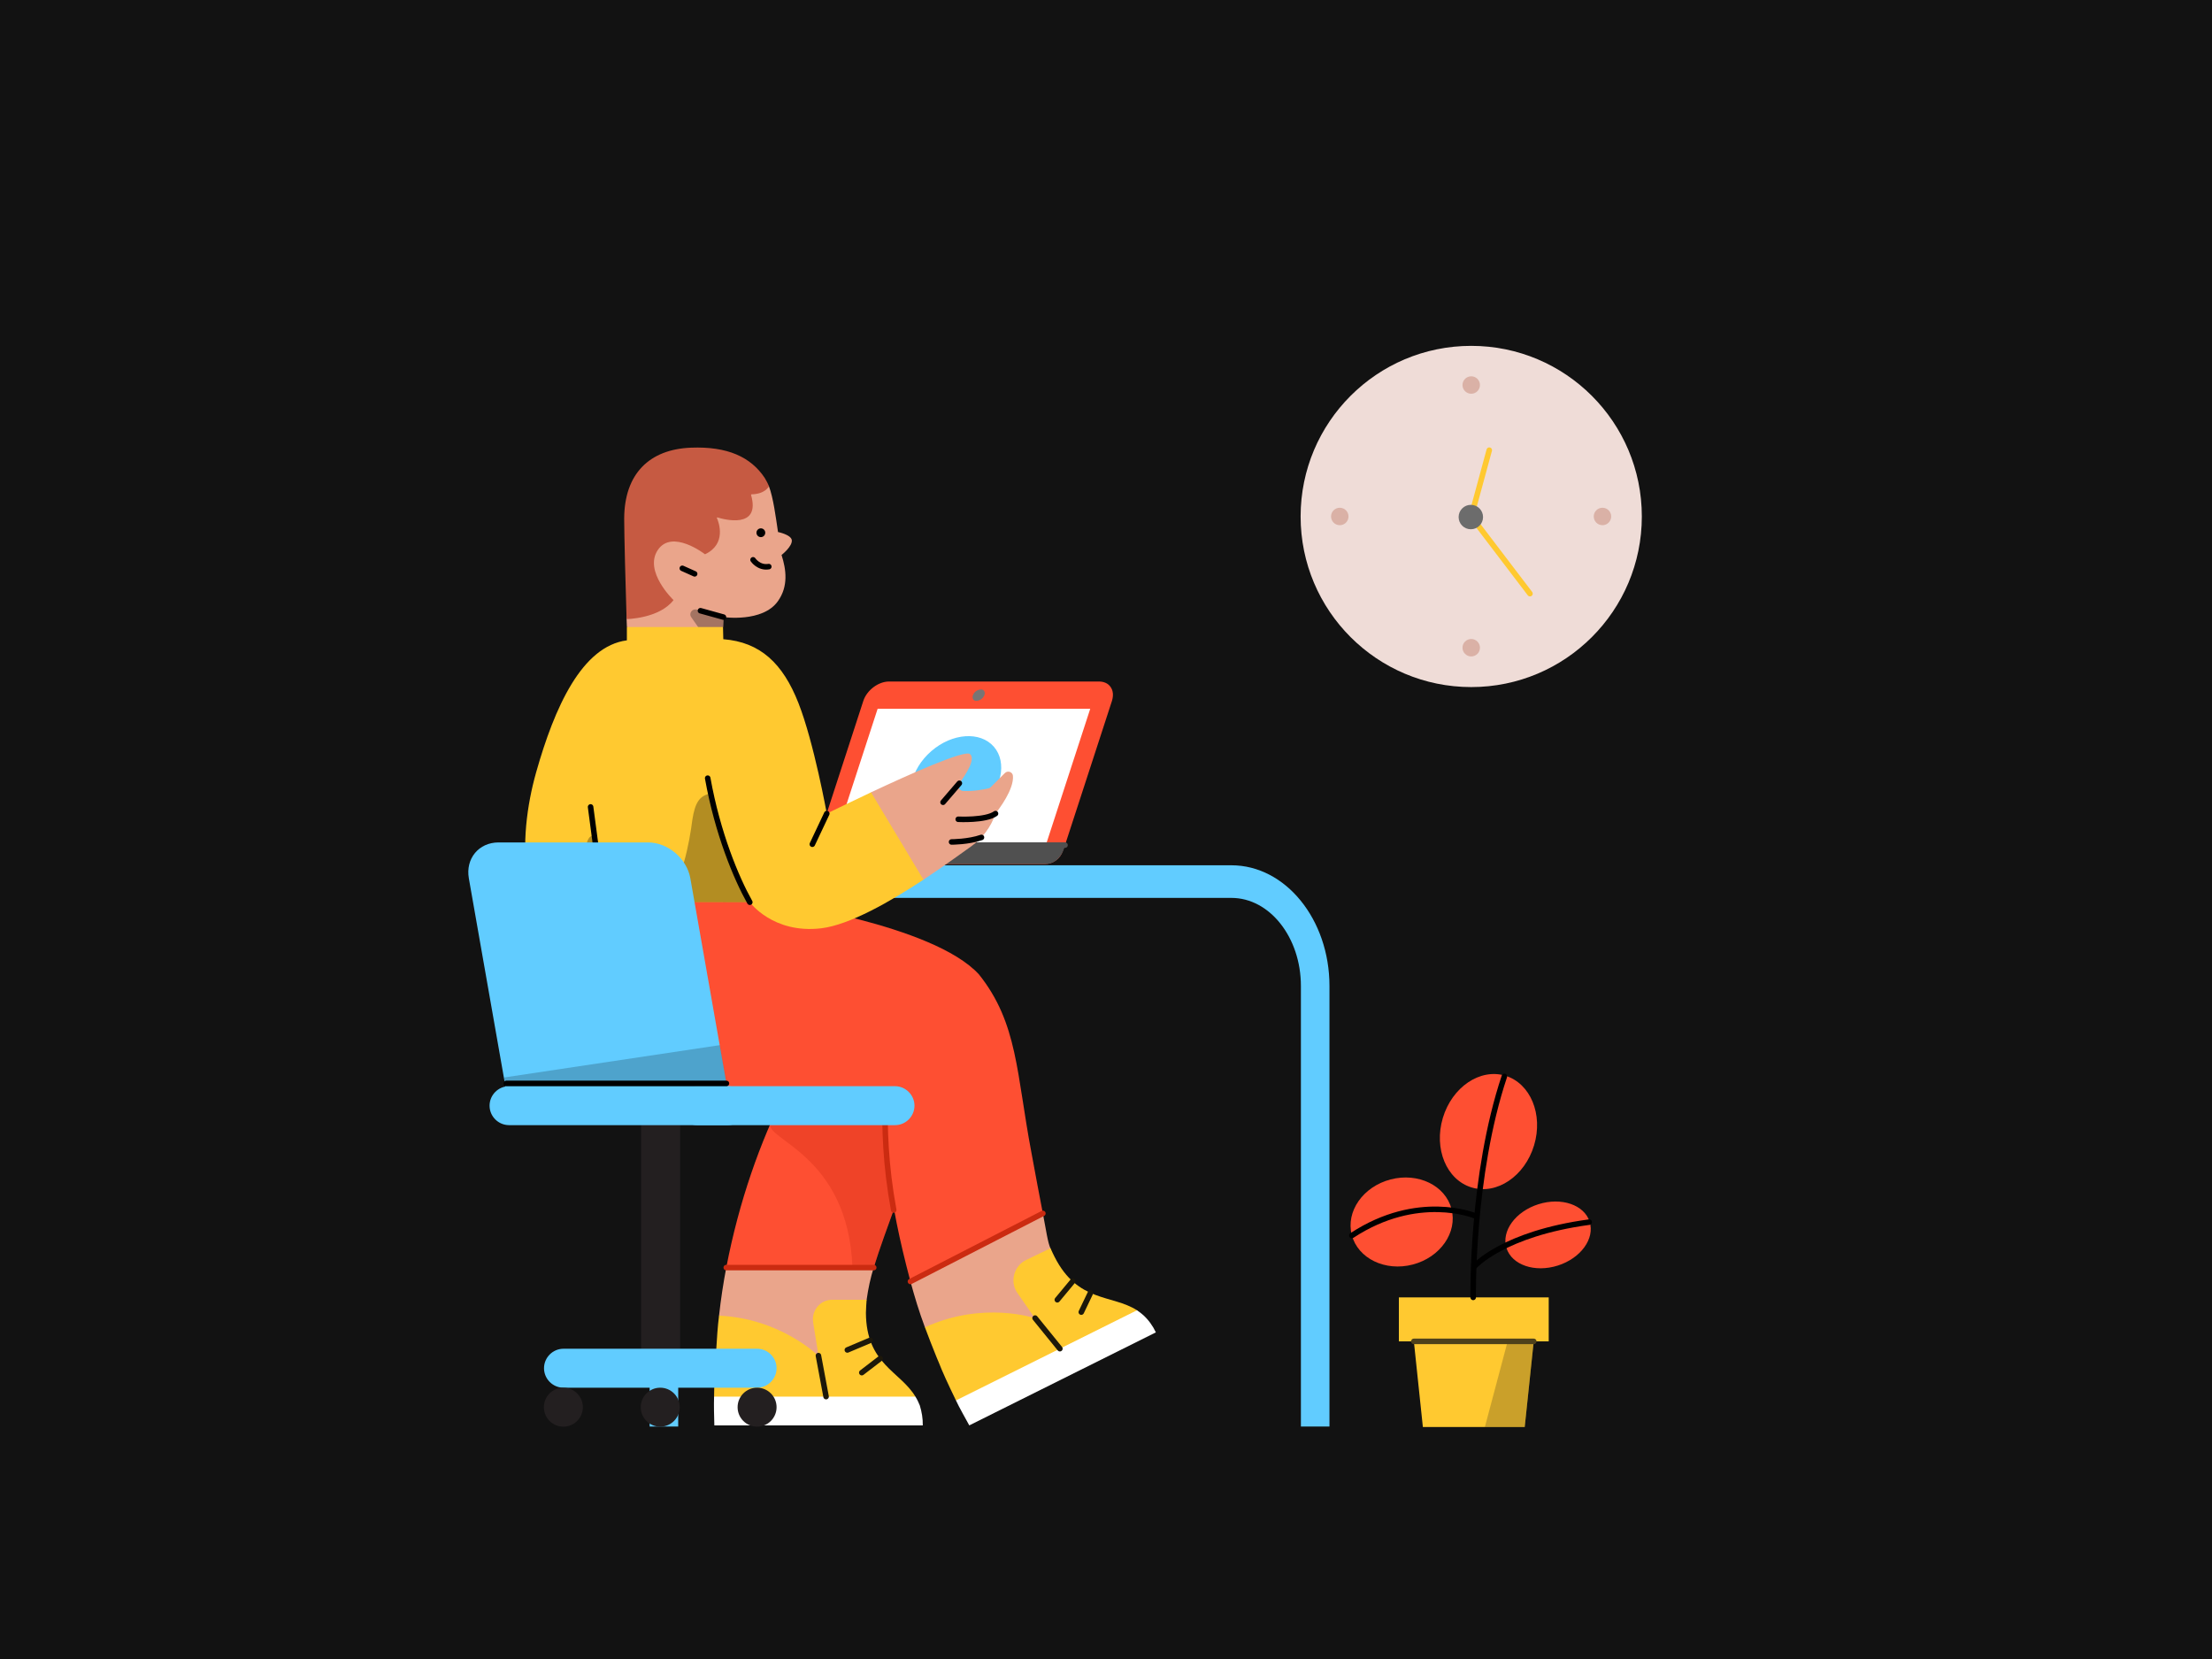 <svg xmlns="http://www.w3.org/2000/svg" height="1200" width="1600" version="1.1" xmlns:xlink="http://www.w3.org/1999/xlink" xmlns:svgjs="http://svgjs.com/svgjs"><rect fill="#121212" width="1600" height="1200"></rect><g><path d="M1064.18 496.98C1132.33 496.98 1187.58 441.73 1187.58 373.58 1187.58 305.42 1132.33 250.17 1064.18 250.17 996.02 250.17 940.77 305.42 940.77 373.58 940.77 441.73 996.02 496.98 1064.18 496.98Z" fill="#efdcd7" opacity="1" stroke-width="4" stroke="none"></path><path d="M1077.22 325.62L1064.18 373.58 1106.67 429.39" stroke="#ffc930" stroke-width="4" stroke-linecap="round" stroke-linejoin="round" opacity="1" fill="none"></path><path d="M1064.18 284.81C1067.67 284.81 1070.49 281.98 1070.49 278.5 1070.49 275.01 1067.67 272.19 1064.18 272.19 1060.7 272.19 1057.86 275.01 1057.86 278.5 1057.86 281.98 1060.7 284.81 1064.18 284.81Z" fill="#dab1a6" opacity="1" stroke-width="4" stroke="none"></path><path d="M1064.18 474.82C1067.67 474.82 1070.49 471.99 1070.49 468.51 1070.49 465.02 1067.67 462.2 1064.18 462.2 1060.7 462.2 1057.86 465.02 1057.86 468.51 1057.86 471.99 1060.7 474.82 1064.18 474.82Z" fill="#dab1a6" opacity="1" stroke-width="4" stroke="none"></path><path d="M1159.11 379.89C1162.6 379.89 1165.42 377.05 1165.42 373.58 1165.42 370.08 1162.6 367.27 1159.11 367.27 1155.62 367.27 1152.8 370.08 1152.8 373.58 1152.8 377.05 1155.62 379.89 1159.11 379.89Z" fill="#dab1a6" opacity="1" stroke-width="4" stroke="none"></path><path d="M969.1 379.89C972.59 379.89 975.41 377.05 975.41 373.58 975.41 370.08 972.59 367.27 969.1 367.27 965.61 367.27 962.79 370.08 962.79 373.58 962.79 377.05 965.61 379.89 969.1 379.89Z" fill="#dab1a6" opacity="1" stroke-width="4" stroke="none"></path><path d="M1063.89 382.83C1068.77 382.83 1072.73 378.88 1072.73 374 1072.73 369.12 1068.77 365.16 1063.89 365.16 1059.01 365.16 1055.06 369.12 1055.06 374 1055.06 378.88 1059.01 382.83 1063.89 382.83Z" fill="#6c6c6c" opacity="1" stroke-width="4" stroke="none"></path></g><g><path d="M961.64 1031.84H940.98V713.21C940.98 678.09 918.42 649.48 890.73 649.48H540.82C513.13 649.48 490.57 678.09 490.57 713.21V1031.84H469.91V713.21C469.91 665.06 501.73 625.88 540.82 625.88H890.73C929.82 625.88 961.64 665.06 961.64 713.21V1031.84Z" fill="#61ccff" opacity="1" stroke-width="4" stroke="none"></path></g><g><path d="M1102.87 1032.2H1029.2L1020.83 952.63H1111.24L1102.87 1032.2Z" fill="#ffc930" opacity="1" stroke-width="4" stroke="none"></path><path d="M1102.87 1032.2H1074.05L1095.2 952.63H1111.24L1102.87 1032.2Z" fill="#4e411b" opacity="0.3" stroke-width="4" stroke="none"></path><path d="M1120.23 938.44H1011.84V970.25H1120.23V938.44Z" fill="#ffc930" opacity="1" stroke-width="4" stroke="none"></path><path d="M1126.81 915.41C1143.41 910.13 1153.72 895.93 1149.82 883.68 1145.93 871.44 1129.32 865.79 1112.72 871.07 1096.11 876.35 1085.81 890.55 1089.69 902.79 1093.59 915.04 1110.21 920.68 1126.81 915.41Z" fill="#fe4f32" opacity="1" stroke-width="4" stroke="none"></path><path d="M1021.9 914.67C1041.82 909.46 1054.36 891.46 1049.91 874.46 1045.47 857.46 1025.71 847.91 1005.8 853.13 985.88 858.34 973.34 876.34 977.79 893.34 982.24 910.33 1001.99 919.89 1021.9 914.67Z" fill="#fe4f32" opacity="1" stroke-width="4" stroke="none"></path><path d="M1109.65 828.42C1116.36 806.1 1107.03 783.56 1088.8 778.08 1070.58 772.6 1050.37 786.25 1043.66 808.58 1036.95 830.9 1046.28 853.44 1064.5 858.93 1082.72 864.41 1102.94 850.75 1109.65 828.42Z" fill="#fe4f32" opacity="1" stroke-width="4" stroke="none"></path><path d="M1088.15 778.6C1064.09 850.59 1065.59 938.44 1065.59 938.44" stroke="#000000" stroke-width="4" stroke-linecap="round" stroke-linejoin="round" opacity="1" fill="none"></path><path d="M1149.48 884C1087.53 892.37 1066.65 915.81 1066.65 915.81" stroke="#000000" stroke-width="4" stroke-linecap="round" stroke-linejoin="round" opacity="1" fill="none"></path><path d="M1109.39 970.25H1022.68" stroke="#4e411b" stroke-width="4" stroke-linecap="round" stroke-linejoin="round" opacity="1" fill="none"></path><path d="M977.83 893.69C1025.59 862.32 1066.65 879.33 1066.65 879.33" stroke="#000000" stroke-width="4" stroke-linecap="round" stroke-linejoin="round" opacity="1" fill="none"></path></g><g><path d="M769.88 612.71L804.28 507.06C805.51 503.11 805.22 499.54 803.25 496.81 801.46 494.27 798.46 492.96 794.88 492.96H643.08C635.28 492.96 627.01 499.25 624.47 506.96L590.07 612.71 769.88 612.71Z" fill="#fe4f32" opacity="1" stroke-width="4" stroke="none"></path><path d="M756.35 611.67L788.59 512.7H634.81L602.57 611.67H756.35Z" fill="#ffffff" opacity="1" stroke-width="4" stroke="none"></path><path d="M706.34 506.96C708.97 506.77 711.23 505.08 712.07 502.64 712.45 501.7 712.36 500.57 711.79 499.72 711.23 498.97 710.29 498.6 709.44 498.69 706.81 498.88 704.55 500.57 703.71 503.01 703.33 503.95 703.43 505.08 703.99 505.93 704.55 506.68 705.4 507.06 706.34 506.96Z" fill="#787574" opacity="1" stroke-width="4" stroke="none"></path><path d="M664.07 587.68C654.21 576.3 658.5 556.44 673.63 543.32 688.77 530.19 709.04 528.77 718.91 540.15 728.77 551.53 724.48 571.39 709.34 584.51 694.2 597.63 673.93 599.05 664.07 587.68Z" fill="#61ccff" opacity="1" stroke-width="4" stroke="none"></path><path d="M477.18 611.3L653.98 611.3H770.07L768.75 615.53C766.97 621.17 761.61 625.02 755.69 625.02H663.85 487.05C485.92 625.02 484.7 624.83 483.57 624.46 478.21 622.58 475.3 616.75 477.18 611.3Z" fill="#fe4f32" opacity="1" stroke-width="4" stroke="none"></path><path d="M755.69 625.02C767.81 625.12 770.35 611.39 770.35 611.39L653.98 611.3C653.61 612.33 653.42 613.46 653.42 614.49 653.42 620.23 658.03 624.93 663.85 625.02H755.69Z" fill="#505050" opacity="1" stroke-width="4" stroke="none"></path><path d="M770.35 611.3L590.44 611.3" stroke="#505050" stroke-width="4" stroke-linecap="round" stroke-linejoin="round" opacity="1" fill="none"></path></g><g><path d="M500.51 346.48C526.56 345.45 529.12 334.68 539.07 349.65 540.3 351.5 555.17 349.24 556.2 351.71 559.38 360.32 561.02 373.24 562.76 384.83 562.76 384.83 571.99 386.68 572.71 390.57 573.43 395.09 565.32 401.44 565.32 401.44 568.71 412.01 570.35 424.11 562.66 434.88 551.58 450.46 523.38 446.36 523.38 446.36L523.07 453.54 497.13 466.57 453.44 453.54 453.23 447.8C455.8 425.44 463.08 384.73 463.08 372.93 463.08 340.63 470.57 347.6 500.51 346.48Z" fill="#eaa58b" opacity="1" stroke-width="4" stroke="none"></path><path d="M523.28 446.36L522.97 453.54 511.48 462.87 500 446.46C497.95 443.49 500.92 439.8 504.31 441.03L523.28 446.36Z" fill="#000000" opacity="0.3" stroke-width="4" stroke="none"></path><path d="M553.12 345.65C543.07 330.58 526.25 322.79 499.9 323.81 469.74 324.94 451.59 342.68 451.49 375.19 451.49 386.68 452.52 425.44 453.23 447.8 453.23 447.8 476.82 447.49 487.18 434.06 487.18 434.06 465.44 413.34 475.8 397.85 486.15 382.37 509.95 400.93 509.95 400.93 525.64 393.55 520 377.96 518.56 374.68 518.46 374.47 518.66 374.16 518.97 374.27 523.48 375.7 550.35 382.98 543.28 358.06 543.17 357.76 543.38 357.55 543.69 357.55 553.63 357.35 556.2 351.71 556.2 351.71 555.38 349.55 554.25 347.6 553.12 345.65Z" fill="#c65a42" opacity="1" stroke-width="4" stroke="none"></path><path d="M556.09 409.85C548.81 411.08 544.71 404.93 544.71 404.93" stroke="#000000" stroke-width="4" stroke-linecap="round" stroke-linejoin="round" opacity="1" fill="none"></path><path d="M523.28 446.36L506.66 441.75" stroke="#000000" stroke-width="4" stroke-linecap="round" stroke-linejoin="round" opacity="1" fill="none"></path><path d="M502.46 415.08L493.54 411.08" stroke="#000000" stroke-width="4" stroke-linecap="round" stroke-linejoin="round" opacity="1" fill="none"></path><path d="M550.35 388.52C552.11 388.52 553.53 387.1 553.53 385.34 553.53 383.59 552.11 382.16 550.35 382.16 548.6 382.16 547.17 383.59 547.17 385.34 547.17 387.1 548.6 388.52 550.35 388.52Z" fill="#000000" opacity="1" stroke-width="4" stroke="none"></path><path d="M522.97 958.31L520.1 951.64C521.43 939.54 523.18 928.16 525.33 916.88L530.66 901.39 634.34 903.03 632.09 916.57C629.63 924.26 627.98 932.16 626.86 940.16L599.17 994.41 522.97 958.31Z" fill="#eaa58b" opacity="1" stroke-width="4" stroke="none"></path><path d="M461.23 704.69C468.62 672.8 480.41 652.7 480.41 652.7L483.9 656.9C483.9 656.9 620.7 672.18 662.65 722.03 696.9 762.64 648.91 861.5 631.98 916.88H525.33C534.56 868.88 549.84 825.91 568.09 789.71H543.58C477.13 789.81 451.18 748.69 461.23 704.69Z" fill="#fe4f32" opacity="1" stroke-width="4" stroke="none"></path><path d="M662.75 722.03C620.81 672.18 484 656.9 484 656.9L480.51 652.7C480.51 652.7 468.72 672.8 461.34 704.69 451.29 748.69 480.1 775.97 546.66 775.76L568.09 789.71C564.4 797.09 560.91 804.48 557.43 812.48 552.2 824.27 613.52 834.63 616.6 916.88H631.98C648.91 861.5 696.9 762.64 662.75 722.03Z" fill="#cb2b11" opacity="0.3" stroke-width="4" stroke="none"></path><path d="M631.98 916.88H525.33" stroke="#cb2b11" stroke-width="4" stroke-linecap="round" stroke-linejoin="round" opacity="1" fill="none"></path><path d="M662.13 1010.2C651.06 991.74 626.55 986.82 626.34 949.59 626.34 947.54 626.75 941.18 626.86 940.16H602.14C594.35 940.05 588.09 946.31 587.99 954.1 587.99 954.92 588.09 955.74 588.19 956.67L592.09 980.87C592.09 980.87 564.91 953.69 520.1 951.64 519.07 959.74 518.56 968.26 518.05 976.67 517.84 979.64 517.74 983.02 517.53 986.1 517.23 993.79 516.51 1002.1 516.51 1010.2L517.33 1011.74 661.83 1010.61C661.83 1010.51 662.13 1010.2 662.13 1010.2Z" fill="#ffc930" opacity="1" stroke-width="4" stroke="none"></path><path d="M662.13 1010.2H516.51C516.3 1016.87 516.51 1023.94 516.71 1031.02H667.47C667.57 1026.1 666.75 1021.28 665.31 1016.56 664.39 1014.3 663.37 1012.15 662.13 1010.2Z" fill="#ffffff" opacity="1" stroke-width="4" stroke="none"></path><path d="M629.42 969.49L612.91 976.46" stroke="#1d180a" stroke-width="4" stroke-linecap="round" stroke-linejoin="round" opacity="1" fill="none"></path><path d="M636.6 982.72L623.37 992.87" stroke="#1d180a" stroke-width="4" stroke-linecap="round" stroke-linejoin="round" opacity="1" fill="none"></path><path d="M591.99 980.56L597.53 1010.2" stroke="#1d180a" stroke-width="4" stroke-linecap="round" stroke-linejoin="round" opacity="1" fill="none"></path><path d="M658.03 915.03L741.41 865.81 754.33 877.7C756.69 889.91 757.92 899.03 759.87 903.03L754.23 964.87H679.36L669.01 960.05C664.6 948.16 661.72 938.52 658.55 926.93L658.03 915.03Z" fill="#eaa58b" opacity="1" stroke-width="4" stroke="none"></path><path d="M429.13 685.41L435.18 648.8 558.86 652.39C558.86 652.39 674.85 668.49 708.08 704.8 736.28 740.07 735.15 776.38 746.13 834.12 749 849.6 751.87 865.19 754.33 877.7L658.55 926.93C641.73 863.86 639.98 830.22 640.09 789.51L514.25 789.81C458.67 790.33 417.44 739.25 429.13 685.41Z" fill="#fe4f32" opacity="1" stroke-width="4" stroke="none"></path><path d="M754.33 877.7L658.55 926.93" stroke="#cb2b11" stroke-width="4" stroke-linecap="round" stroke-linejoin="round" opacity="1" fill="none"></path><path d="M822.43 947.75C804.27 936.16 779.76 942.41 762.84 909.19 761.82 907.34 761 905.29 759.97 903.13 759.97 903.03 759.87 902.93 759.77 902.93L742.33 911.34C734.23 915.24 730.74 924.98 734.64 933.08 735.05 933.9 735.46 934.62 735.97 935.34L748.59 953.49C748.59 953.49 711.16 940.77 669.01 960.05 671.67 967.23 674.54 974.51 677.52 981.9 678.65 984.77 680.08 987.74 681.21 990.82 684.18 998 691.47 1012.97 691.47 1012.97L694.34 1014.41 822.43 949.49C822.63 949.08 822.53 947.85 822.43 947.75Z" fill="#ffc930" opacity="1" stroke-width="4" stroke="none"></path><path d="M826.94 951.23C825.5 950 823.96 948.77 822.43 947.75L691.47 1012.97C694.34 1019.02 697.72 1024.76 701.11 1031.02L836.07 963.74C833.81 958.92 830.73 954.72 826.94 951.23Z" fill="#ffffff" opacity="1" stroke-width="4" stroke="none"></path><path d="M775.87 926.82L764.79 940.16" stroke="#1d180a" stroke-width="4" stroke-linecap="round" stroke-linejoin="round" opacity="1" fill="none"></path><path d="M788.79 935.13L782.12 949.08" stroke="#1d180a" stroke-width="4" stroke-linecap="round" stroke-linejoin="round" opacity="1" fill="none"></path><path d="M748.69 953.39L766.64 975.54" stroke="#1d180a" stroke-width="4" stroke-linecap="round" stroke-linejoin="round" opacity="1" fill="none"></path><path d="M646.44 875.24C640.39 842.01 639.88 817.71 640.09 789.51" stroke="#cb2b11" stroke-width="4" stroke-linecap="round" stroke-linejoin="round" opacity="1" fill="none"></path><path d="M568.09 789.71L640.09 789.51" stroke="#cb2b11" stroke-width="4" stroke-linecap="round" stroke-linejoin="round" opacity="1" fill="none"></path><path d="M630.04 573.12C612.19 581.53 598.04 588.5 598.04 588.5 598.04 588.5 588.81 537.22 577.53 508.51 566.25 479.79 549.84 464.41 523.18 462.36L522.97 453.54H453.44V463.18C420.93 467.39 401.14 511.48 387.8 558.66 374.47 605.83 372.01 676.59 429.13 685.31L436.31 652.39 542.35 652.6C542.35 652.6 559.07 675.57 593.94 671.47 614.65 669.01 644.39 651.88 667.98 636.29L670.65 633.21 639.98 572.71 630.04 573.12Z" fill="#ffc930" opacity="1" stroke-width="4" stroke="none"></path><path d="M407.39 677.52C414.06 681.62 421.24 684.08 429.13 685.31L436.31 652.39 429.95 604.29C420.72 604.29 424.72 623.37 419.6 647.98 415.19 669.21 407.39 677.52 407.39 677.52Z" fill="#000000" opacity="0.3" stroke-width="4" stroke="none"></path><path d="M542.35 652.6C532.51 635.06 519.07 602.86 511.89 562.86" stroke="#000000" stroke-width="4" stroke-linecap="round" stroke-linejoin="round" opacity="1" fill="none"></path><path d="M427.19 583.68L436.31 652.39" stroke="#000000" stroke-width="4" stroke-linecap="round" stroke-linejoin="round" opacity="1" fill="none"></path><path d="M598.04 588.5L587.58 610.65" stroke="#000000" stroke-width="4" stroke-linecap="round" stroke-linejoin="round" opacity="1" fill="none"></path><path d="M411.39 625.42L432.21 621.32" stroke="#000000" stroke-width="4" stroke-linecap="round" stroke-linejoin="round" opacity="1" fill="none"></path><path d="M726.85 559.17L716.69 569.32C716.28 569.73 715.67 570.14 715.05 570.25 712.28 570.86 704.08 572.61 696.49 572.09 693.72 571.89 692.29 568.71 693.93 566.55 698.64 560.2 705.93 549.02 701.62 545.43 697.82 542.25 659.06 559.48 630.04 573.12L667.98 636.29C684.08 625.63 697.21 615.88 702.64 612.09 710.54 606.35 716.69 598.35 719.87 589.01 719.98 588.6 720.18 588.3 720.39 587.99 722.54 585.32 733.51 570.96 732.69 561.22 732.49 558.35 728.9 557.12 726.85 559.17Z" fill="#eaa58b" opacity="1" stroke-width="4" stroke="none"></path><path d="M542.35 652.6C525.23 625.52 514.15 574.14 514.15 574.14H513.02C506.05 575.89 502.77 580.4 500.82 592.81 498.66 609.63 493.33 639.37 480.21 652.49L542.35 652.6Z" fill="#000000" opacity="0.3" stroke-width="4" stroke="none"></path><path d="M720.08 588.5C712.9 593.63 693.11 592.6 693.11 592.6" stroke="#000000" stroke-width="4" stroke-linecap="round" stroke-linejoin="round" opacity="1" fill="none"></path><path d="M709.92 605.73C700.59 609.01 688.29 609.01 688.29 609.01" stroke="#000000" stroke-width="4" stroke-linecap="round" stroke-linejoin="round" opacity="1" fill="none"></path><path d="M693.93 566.55L682.13 580.3" stroke="#000000" stroke-width="4" stroke-linecap="round" stroke-linejoin="round" opacity="1" fill="none"></path></g><g><path d="M463.77 790.17H491.95V977.57H463.77V790.17Z" fill="#231f20" opacity="1" stroke-width="4" stroke="none"></path><path d="M360.62 609.35H468.76C483.16 609.35 496.85 621.05 499.35 635.34L527.74 796.76H367.51L339.13 635.34C336.63 621.05 346.32 609.35 360.62 609.35Z" fill="#61ccff" opacity="1" stroke-width="4" stroke="none"></path><path d="M547.63 975.58H407.59C399.8 975.58 393.5 981.97 393.5 989.67 393.5 997.46 399.9 1003.76 407.59 1003.76H547.63C555.42 1003.76 561.72 997.36 561.72 989.67 561.72 981.87 555.32 975.58 547.63 975.58Z" fill="#61ccff" opacity="1" stroke-width="4" stroke="none"></path><path d="M547.63 1031.95C539.84 1031.95 533.53 1025.64 533.53 1017.85 533.53 1010.07 539.84 1003.76 547.63 1003.76 555.41 1003.76 561.72 1010.07 561.72 1017.85 561.72 1025.64 555.41 1031.95 547.63 1031.95Z" fill="#231f20" opacity="1" stroke-width="4" stroke="none"></path><path d="M477.56 1031.95C469.77 1031.95 463.47 1025.64 463.47 1017.85 463.47 1010.07 469.77 1003.76 477.56 1003.76 485.35 1003.76 491.65 1010.07 491.65 1017.85 491.65 1025.64 485.35 1031.95 477.56 1031.95Z" fill="#231f20" opacity="1" stroke-width="4" stroke="none"></path><path d="M407.49 1031.95C399.71 1031.95 393.4 1025.64 393.4 1017.85 393.4 1010.07 399.71 1003.76 407.49 1003.76 415.28 1003.76 421.59 1010.07 421.59 1017.85 421.59 1025.64 415.28 1031.95 407.49 1031.95Z" fill="#231f20" opacity="1" stroke-width="4" stroke="none"></path><path d="M520.64 755.98L527.84 796.76H367.61L364.62 779.37 520.64 755.98Z" fill="#000000" opacity="0.2" stroke-width="4" stroke="none"></path><path d="M647.38 785.67H504.25C496.45 785.67 490.15 792.06 490.15 799.76 490.15 807.56 496.55 813.85 504.25 813.85H647.38C655.17 813.85 661.47 807.46 661.47 799.76 661.47 792.06 655.07 785.67 647.38 785.67Z" fill="#61ccff" opacity="1" stroke-width="4" stroke="none"></path><path d="M526.44 785.67H368.21C360.42 785.67 354.12 792.06 354.12 799.76 354.12 807.56 360.52 813.85 368.21 813.85H526.44C534.23 813.85 540.53 807.46 540.53 799.76 540.53 792.06 534.23 785.67 526.44 785.67Z" fill="#61ccff" opacity="1" stroke-width="4" stroke="none"></path><path d="M525.44 783.67H366.21" stroke="#000000" stroke-width="4" stroke-linecap="round" stroke-linejoin="round" opacity="1" fill="none"></path></g></svg>
